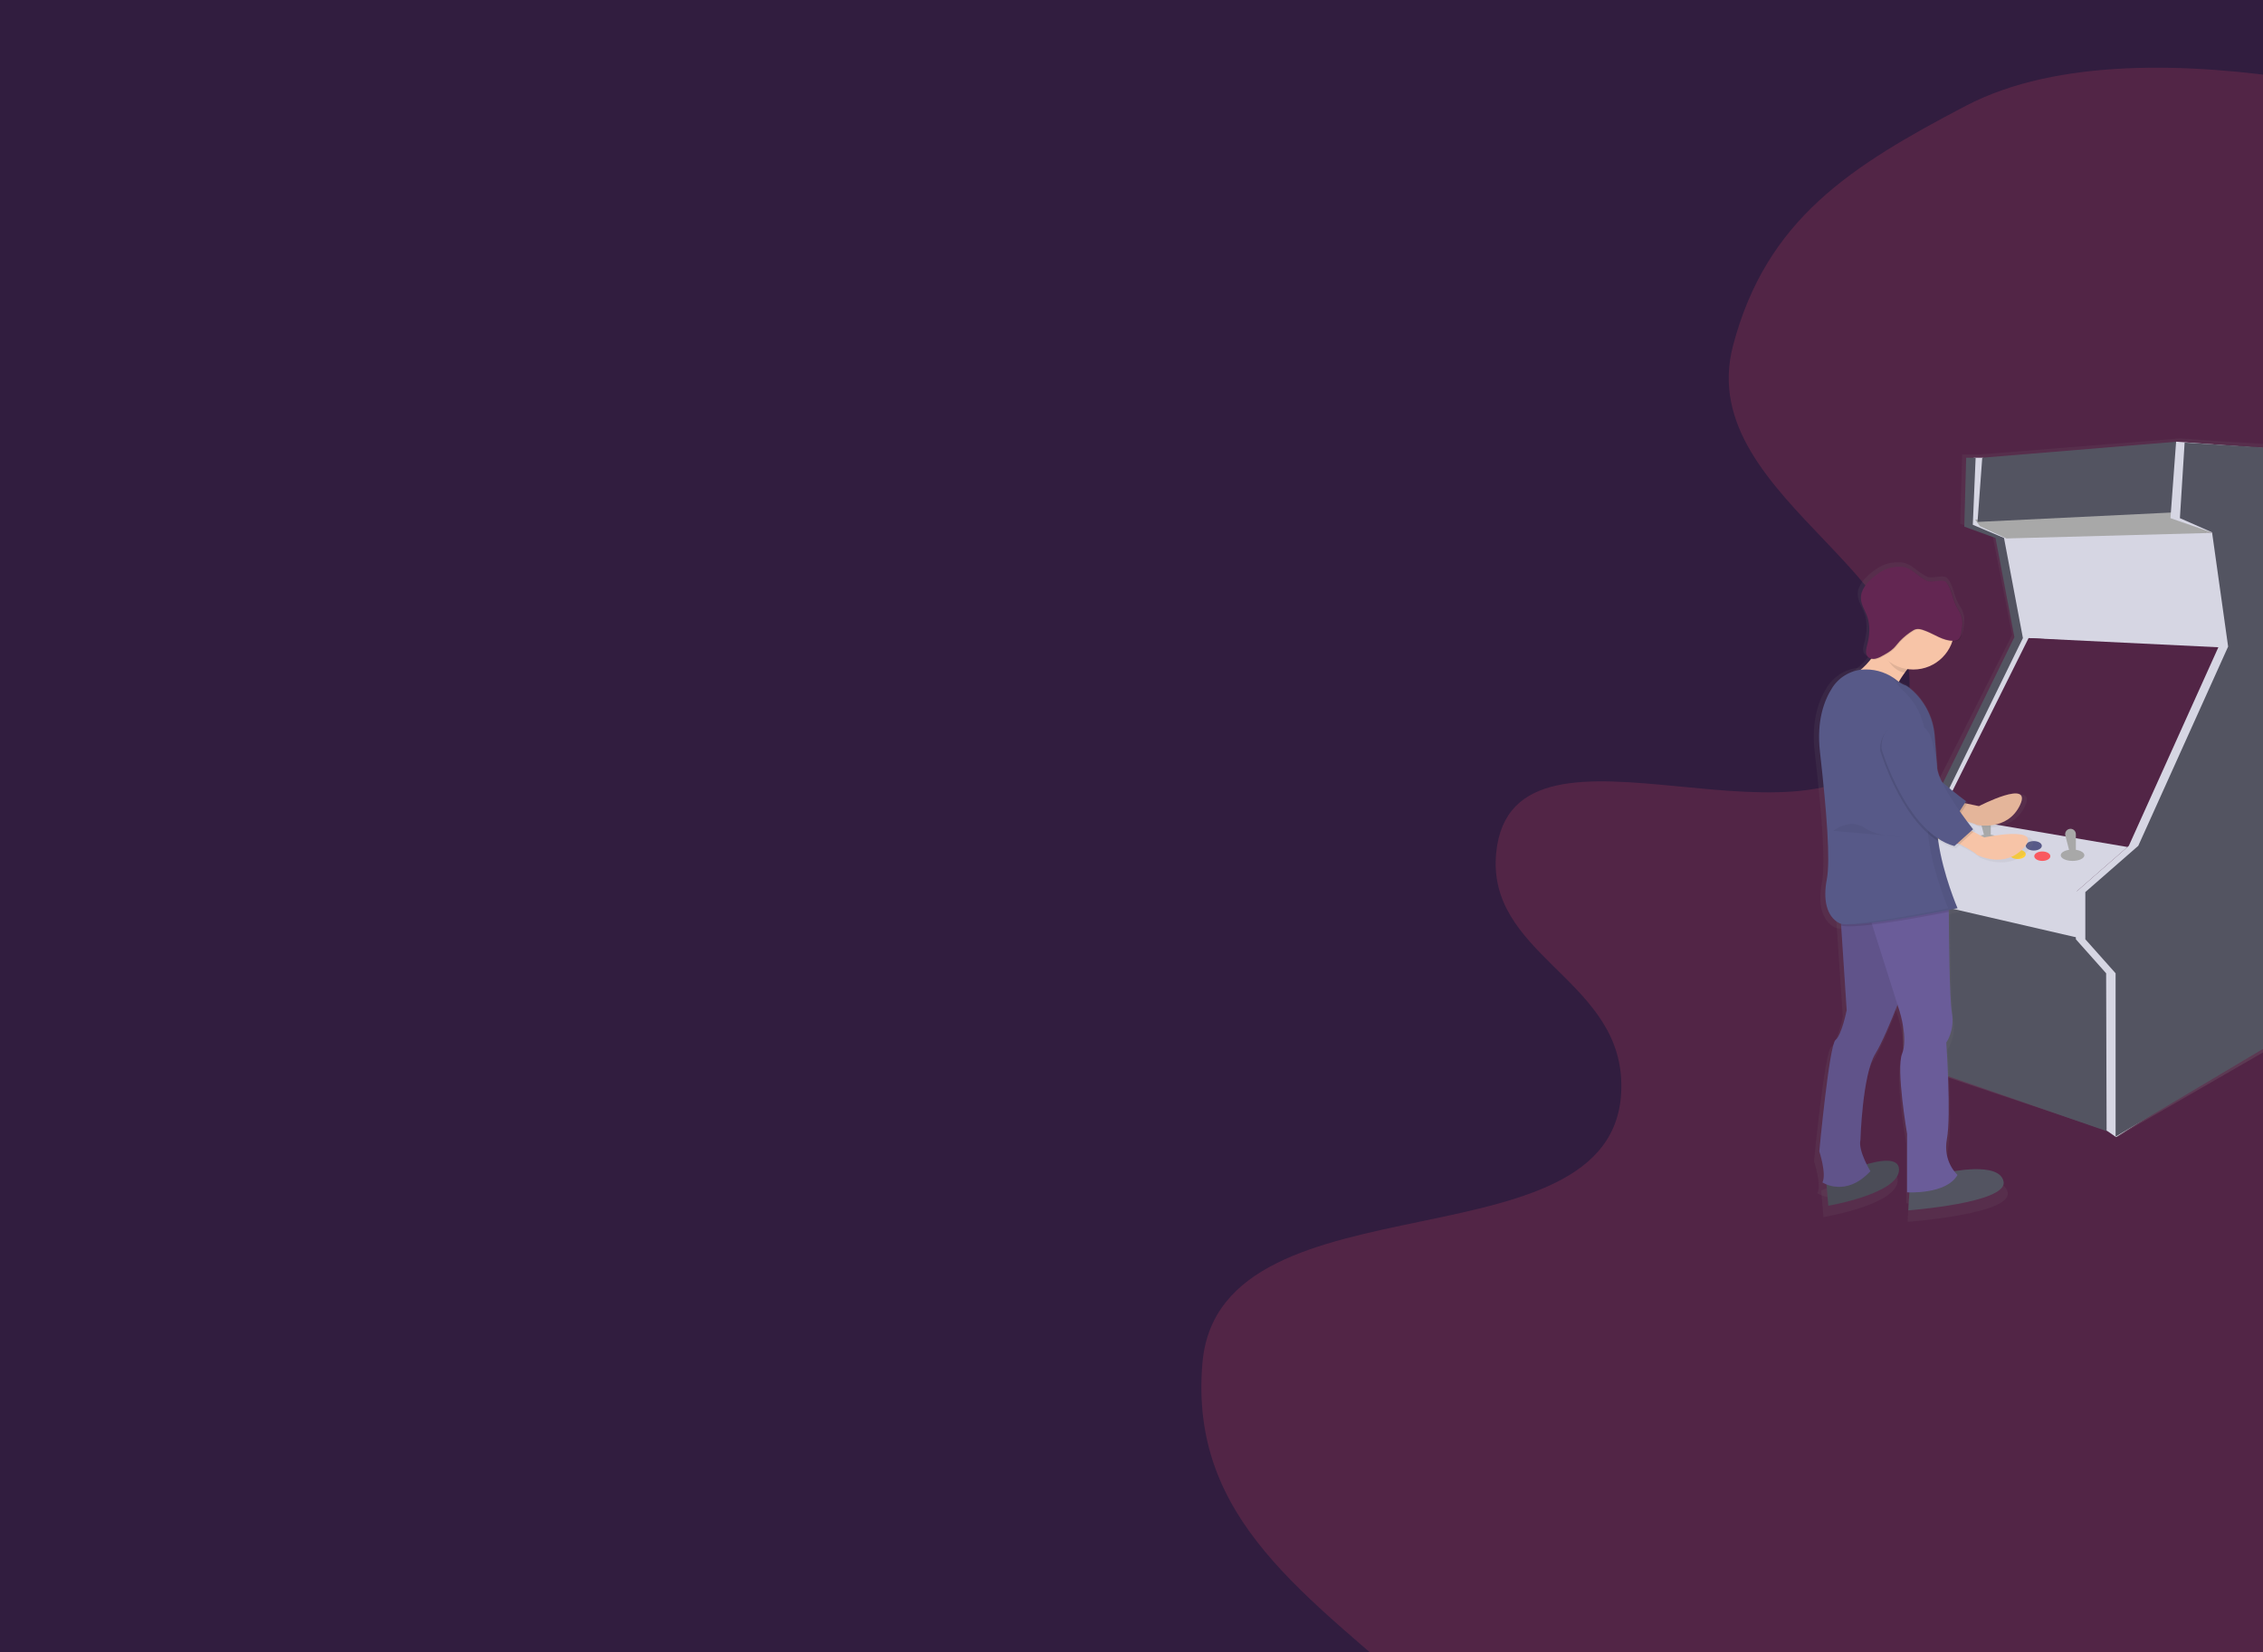 <svg width="1571" height="1147" viewBox="0 0 1571 1147" fill="none" xmlns="http://www.w3.org/2000/svg">
<g clip-path="url(#clip0)">
<rect width="1571" height="1147" fill="#311D3F"/>
<path d="M1203.1 239.907C1226.19 152.297 1284.43 115.505 1364.65 73.486C1492.18 6.681 1733 87.315 1733 87.315V1180.73C1733 1180.73 1205.62 1374.83 989.62 1180.73C907.976 1107.37 825.238 1055.52 834.749 946.123C846.631 809.457 1132.42 886.187 1125.43 749.183C1121.86 679.095 1031.66 661.647 1038.7 591.823C1050.15 478.404 1270 610.827 1317.95 507.42C1365.77 404.279 1174.13 349.851 1203.1 239.907Z" fill="#522546"/>
<g clip-path="url(#clip1)">
<path d="M1584.69 308.928L1539.85 306.214L1513.91 304.366V304.32H1513.59H1513.23V304.372L1373.71 315.516H1362.14L1360.78 363.597L1383.24 371.502L1396.85 440.658L1334.92 563.151L1297.5 591.469V618.469L1319.96 640.206L1321.32 739.659L1328.13 740.97V739.914L1331.55 740.57V740.963L1464.46 785.59L1470.05 789.372L1481.73 782.102L1575.88 727.794L1584.69 308.928ZM1441.8 617.879L1478.21 587.071L1441.8 617.879ZM1315.53 630.662L1325.37 640.212V640.802L1315.53 630.662Z" fill="url(#paint0_linear)"/>
<path d="M1333.43 642.225L1466.04 675.655L1446.35 653.368L1435.19 639.603L1318.98 616.66L1313.73 621.249L1333.43 642.225Z" fill="#535461"/>
<path d="M1313.73 621.249L1444.38 651.402L1445.03 619.938L1407.61 605.517L1332.77 593.062H1311.11L1313.73 621.249Z" fill="#D6D6E3"/>
<path d="M1408.27 442.952L1541.54 451.473V426.564L1532.35 370.847L1527.75 366.914L1394.48 370.847L1408.27 442.952Z" fill="#D6D6E3"/>
<path d="M1376.76 317.751H1370.19L1368.88 365.603L1390.54 373.469L1403.67 442.296L1343.93 564.22L1307.82 592.406V619.282L1329.49 640.914L1330.8 739.895L1337.37 741.206L1336.05 642.88L1314.39 619.938L1313.73 592.406L1348.53 564.875L1409.58 442.952L1396.45 373.469L1374.79 364.292L1376.76 317.751Z" fill="#D6D6E3"/>
<path d="M1371.51 317.751H1364.94L1363.63 365.603L1385.29 373.469L1398.42 442.296L1338.68 564.22L1302.57 592.406V619.282L1324.24 640.914L1325.55 739.895L1332.12 741.206L1330.8 642.88L1309.14 619.938L1308.48 592.406L1344.59 564.875L1404.33 442.952L1391.2 373.469L1369.54 364.292L1371.51 317.751Z" fill="#535461"/>
<path d="M1371.18 360.686L1374.46 365.275L1392.84 373.797L1538.59 369.864L1524.47 365.603L1509.37 359.048L1511.34 353.804L1371.18 360.686Z" fill="#A8A8A8"/>
<path d="M1346.56 566.842L1479.83 588.474L1506.75 531.445L1543.51 449.507L1408.27 442.952L1346.56 566.842Z" fill="#522546"/>
<path d="M1311.11 593.062L1441.09 619.282L1476.9 588.001L1346.89 565.858L1311.11 593.062Z" fill="#D6D6E3"/>
<path d="M1335.4 638.947V741.206L1464.07 785.78L1466.04 679.588L1460.79 669.71L1437.16 663.856L1335.4 638.947Z" fill="#535461"/>
<path d="M1352.14 578.641C1355.22 578.641 1357.72 577.174 1357.72 575.363C1357.72 573.553 1355.22 572.086 1352.14 572.086C1349.06 572.086 1346.56 573.553 1346.56 575.363C1346.56 577.174 1349.06 578.641 1352.14 578.641Z" fill="#575988"/>
<path d="M1356.73 585.851C1359.82 585.851 1362.31 584.384 1362.31 582.574C1362.31 580.764 1359.82 579.296 1356.73 579.296C1353.65 579.296 1351.15 580.764 1351.15 582.574C1351.15 584.384 1353.65 585.851 1356.73 585.851Z" fill="#FA595F"/>
<path d="M1340.98 583.885C1344.06 583.885 1346.56 582.418 1346.56 580.608C1346.56 578.797 1344.06 577.33 1340.98 577.33C1337.9 577.33 1335.4 578.797 1335.4 580.608C1335.4 582.418 1337.9 583.885 1340.98 583.885Z" fill="#FFD037"/>
<path d="M1411.88 590.44C1414.96 590.44 1417.46 588.972 1417.46 587.162C1417.46 585.352 1414.96 583.885 1411.88 583.885C1408.8 583.885 1406.3 585.352 1406.3 587.162C1406.3 588.972 1408.8 590.44 1411.88 590.44Z" fill="#575988"/>
<path d="M1400.72 596.34C1403.8 596.34 1406.3 594.872 1406.3 593.062C1406.3 591.252 1403.8 589.785 1400.72 589.785C1397.64 589.785 1395.14 591.252 1395.14 593.062C1395.14 594.872 1397.64 596.34 1400.72 596.34Z" fill="#FFD037"/>
<path d="M1379.71 587.162C1384.24 587.162 1387.92 585.402 1387.92 583.229C1387.92 581.057 1384.24 579.296 1379.71 579.296C1375.18 579.296 1371.5 581.057 1371.5 583.229C1371.5 585.402 1375.18 587.162 1379.71 587.162Z" fill="#A8A8A8"/>
<path d="M1417.79 597.651C1420.87 597.651 1423.37 596.183 1423.37 594.373C1423.37 592.563 1420.87 591.096 1417.79 591.096C1414.71 591.096 1412.21 592.563 1412.21 594.373C1412.21 596.183 1414.71 597.651 1417.79 597.651Z" fill="#FA595F"/>
<path d="M1382.01 582.581H1378.07L1374.68 569.523C1374.54 568.974 1374.53 568.399 1374.64 567.843C1374.76 567.288 1375 566.765 1375.34 566.317C1375.69 565.868 1376.14 565.505 1376.65 565.255C1377.16 565.005 1377.72 564.875 1378.29 564.875C1379.27 564.875 1380.22 565.267 1380.92 565.964C1381.62 566.661 1382.01 567.606 1382.01 568.592V582.581Z" fill="#A8A8A8"/>
<path d="M1438.8 597.651C1443.33 597.651 1447 595.89 1447 593.718C1447 591.546 1443.33 589.785 1438.8 589.785C1434.26 589.785 1430.59 591.546 1430.59 593.718C1430.59 595.89 1434.26 597.651 1438.8 597.651Z" fill="#A8A8A8"/>
<path d="M1441.09 593.068H1437.16L1433.77 580.011C1433.63 579.461 1433.61 578.887 1433.73 578.331C1433.84 577.775 1434.08 577.253 1434.43 576.804C1434.78 576.356 1435.22 575.993 1435.73 575.743C1436.24 575.493 1436.8 575.363 1437.37 575.363C1438.36 575.363 1439.31 575.755 1440 576.452C1440.7 577.149 1441.09 578.094 1441.09 579.08V593.068Z" fill="#A8A8A8"/>
<path d="M1376.1 317.751L1511.34 306.607L1508.06 355.77L1372.82 362.325L1376.1 317.751Z" fill="#535461"/>
<path d="M1510.68 306.607L1573.05 311.196L1564.52 728.095L1469 789.385L1462.43 784.796L1462.1 675.655L1441.09 652.057V619.282L1477.86 587.162L1540.23 448.851L1531.36 369.863H1535.96L1506.75 359.703L1510.68 306.607Z" fill="#D6D6E3"/>
<path d="M1516.59 307.263L1579.62 311.196L1571.08 728.096L1468.67 789.057V675.655L1447.66 652.057V619.282L1484.42 587.163L1546.79 448.852L1535.63 369.536L1513.31 359.703L1516.59 307.263Z" fill="#535461"/>
<path d="M1405.72 559.828C1396.52 578.837 1373.9 573.908 1373.9 573.908C1372.73 572.827 1365.42 571.017 1359.87 569.765C1356.31 568.959 1353.48 568.395 1353.48 568.395L1361.25 557.586L1367.07 558.779L1375.76 560.562C1375.76 560.562 1414.94 540.825 1405.72 559.828Z" fill="url(#paint1_linear)"/>
<g opacity="0.08">
<path opacity="0.08" d="M1405.72 559.828C1396.52 578.837 1373.9 573.908 1373.9 573.908C1372.73 572.827 1365.42 571.017 1359.87 569.765C1356.31 568.959 1353.48 568.395 1353.48 568.395L1361.25 557.586L1367.07 558.779L1375.76 560.562C1375.76 560.562 1414.94 540.825 1405.72 559.828Z" fill="url(#paint2_linear)"/>
</g>
<g opacity="0.1">
<path opacity="0.1" d="M1367.08 558.779L1359.86 569.772C1356.3 568.966 1353.47 568.402 1353.47 568.402L1361.24 557.593L1367.08 558.779Z" fill="url(#paint3_linear)"/>
</g>
<path d="M1286.34 519.489C1286.34 519.489 1320.2 572.316 1356.45 572.191L1366.3 557.114C1366.3 557.114 1333.12 533.451 1328.71 521.114C1327.08 516.526 1323.72 510.239 1320.13 504.071C1309.12 485.173 1279.43 497.516 1285.96 518.282C1286.08 518.693 1286.21 519.095 1286.34 519.489Z" fill="url(#paint4_linear)"/>
<g opacity="0.05">
<path opacity="0.05" d="M1286.34 519.489C1286.34 519.489 1320.2 572.316 1356.45 572.191L1366.3 557.114C1366.3 557.114 1333.12 533.451 1328.71 521.114C1327.08 516.526 1323.72 510.239 1320.13 504.071C1309.12 485.173 1279.43 497.516 1285.96 518.282C1286.08 518.693 1286.21 519.095 1286.34 519.489Z" fill="url(#paint5_linear)"/>
</g>
<path d="M1264.3 826.546L1265.89 844.9C1265.89 844.9 1317.9 836.273 1317.44 819.027C1316.99 801.781 1264.3 826.546 1264.3 826.546Z" fill="url(#paint6_linear)"/>
<g opacity="0.1">
<path opacity="0.1" d="M1264.3 826.546L1265.89 844.9C1265.89 844.9 1317.9 836.273 1317.44 819.027C1316.99 801.781 1264.3 826.546 1264.3 826.546Z" fill="url(#paint7_linear)"/>
</g>
<path d="M1325.16 832.294L1324.26 848.216C1324.26 848.216 1396.47 842.907 1393.74 827.896C1391.01 812.885 1352.87 821.236 1352.87 821.236L1325.16 832.294Z" fill="url(#paint8_linear)"/>
<path d="M1326.07 676.612C1326.07 676.612 1321.8 688.411 1316.35 701.928C1311.14 714.868 1304.85 729.413 1300.18 736.761C1290.64 751.799 1289.28 798.241 1289.28 798.241C1287.47 805.76 1296.55 820.358 1296.55 820.358C1278.39 839.367 1261.58 828.322 1261.58 828.322C1264.76 822.573 1259.31 806.205 1259.31 806.205C1259.31 806.205 1266.58 730.573 1271.13 727.034C1275.68 723.494 1279.3 705.802 1279.3 705.802L1275.24 645.679L1274.3 631.914L1313.36 614.667L1316.18 628.381L1318.97 641.956L1326.07 676.612Z" fill="url(#paint9_linear)"/>
<g opacity="0.1">
<path opacity="0.1" d="M1326.07 676.612C1326.07 676.612 1321.8 688.411 1316.35 701.928C1311.14 714.868 1304.85 729.413 1300.18 736.761C1290.64 751.799 1289.28 798.241 1289.28 798.241C1287.47 805.76 1296.55 820.358 1296.55 820.358C1278.39 839.367 1261.58 828.322 1261.58 828.322C1264.76 822.573 1259.31 806.205 1259.31 806.205C1259.31 806.205 1266.58 730.573 1271.13 727.034C1275.68 723.494 1279.3 705.802 1279.3 705.802L1275.24 645.679L1274.3 631.914L1313.36 614.667L1316.18 628.381L1318.97 641.956L1326.07 676.612Z" fill="url(#paint10_linear)"/>
</g>
<path d="M1360.13 823.012C1351.95 837.165 1323.36 835.395 1323.36 835.395V793.816C1323.36 793.816 1315.19 747.374 1319.73 736.788C1324.28 726.201 1317.91 706.713 1317.91 706.713L1316.35 701.934L1297.83 644.906L1292.46 628.374H1353.77C1353.77 628.374 1353.77 631.206 1353.77 635.807C1353.85 653.506 1354.22 697.366 1356.02 707.546C1358.3 720.374 1351.93 728.777 1351.93 728.777C1351.93 728.777 1355.57 780.968 1352.39 797.33C1349.21 813.691 1360.13 823.012 1360.13 823.012Z" fill="url(#paint11_linear)"/>
<path d="M1309.72 434.234C1309.72 434.234 1300.18 459.884 1281.11 469.172C1262.04 478.461 1312.45 481.115 1312.45 481.115C1312.45 481.115 1320.62 461.654 1339.24 447.94L1309.72 434.234Z" fill="url(#paint12_linear)"/>
<g opacity="0.1">
<path opacity="0.1" d="M1353.79 635.833C1346.19 637.295 1332.74 639.799 1318.96 641.975C1311.74 643.116 1304.44 644.165 1297.83 644.925C1287.67 646.099 1279.17 646.59 1275.23 645.672L1274.3 631.907L1313.35 614.661L1316.17 628.374H1353.77C1353.77 628.374 1353.77 631.232 1353.79 635.833Z" fill="url(#paint13_linear)"/>
</g>
<path d="M1360.13 633.264C1360.13 633.264 1283.38 648.747 1273.84 643.883C1264.31 639.019 1262.03 626.637 1264.76 612.924C1267.49 599.211 1264.76 565.157 1259.76 521.809C1257.25 499.981 1262.79 485.33 1268.92 476.166C1271.61 472.216 1275.23 468.988 1279.47 466.767C1283.71 464.546 1288.43 463.4 1293.21 463.43C1301.51 463.396 1309.58 466.168 1316.1 471.296C1318.02 472.823 1319.96 474.075 1321.54 474.501C1322.79 474.836 1324.66 476.16 1326.79 477.962C1336.26 486.107 1342.21 497.597 1343.38 510.023C1344.17 518.263 1345 528.639 1345.41 539.127C1345.83 548.084 1345.74 557.057 1345.13 566.003C1344.71 572.552 1345.02 579.129 1346.07 585.609C1349.6 609.509 1360.13 633.264 1360.13 633.264Z" fill="url(#paint14_linear)"/>
<g opacity="0.1">
<path opacity="0.1" d="M1346.07 585.642C1318.22 568.717 1303.81 521.363 1303.81 521.363C1303.81 520.95 1303.81 520.544 1303.77 520.144C1303.14 498.427 1335.17 494.245 1340.6 515.319C1342.37 522.182 1343.89 529.144 1344.2 533.955C1344.37 535.726 1344.78 537.465 1345.42 539.127C1345.83 548.084 1345.74 557.057 1345.14 566.003C1344.72 572.563 1345.03 579.151 1346.07 585.642Z" fill="url(#paint15_linear)"/>
</g>
<g opacity="0.1">
<path opacity="0.1" d="M1304.95 449.494C1309.48 456.973 1313.06 464.505 1322.26 465.783C1326.78 460.062 1332.02 454.958 1337.87 450.602L1308.33 436.889C1308.33 436.889 1310.06 441.569 1304.95 449.494Z" fill="url(#paint16_linear)"/>
</g>
<path d="M1327.89 463.417C1344.44 463.417 1357.86 450.348 1357.86 434.227C1357.86 418.106 1344.44 405.038 1327.89 405.038C1311.33 405.038 1297.91 418.106 1297.91 434.227C1297.91 450.348 1311.33 463.417 1327.89 463.417Z" fill="url(#paint17_linear)"/>
<g opacity="0.1">
<path opacity="0.1" d="M1357.51 443.384C1358.75 443.437 1359.98 443.113 1361.03 442.454C1362.47 441.411 1362.93 439.543 1363.26 437.826C1364.04 433.768 1364.65 429.494 1363.26 425.588C1362.36 423.005 1360.63 420.77 1359.43 418.318C1356.73 412.963 1356.25 406.519 1352.41 401.871C1350.02 398.961 1341.59 401.871 1338.08 400.403C1330.51 397.231 1327.23 390.793 1318.99 390.8C1315.97 390.727 1312.96 391.102 1310.05 391.914C1306.37 393.048 1303.11 395.192 1300.08 397.545C1294.83 401.622 1289.68 407.22 1290.15 413.762C1290.45 417.938 1293.01 421.628 1294.51 425.522C1297.03 432.077 1296.57 439.445 1294.75 446.236C1293.98 449.127 1293.09 452.581 1295.15 454.79C1296.46 456.173 1298.54 456.567 1300.4 456.265C1302.25 455.855 1304.03 455.147 1305.65 454.167C1308.6 452.601 1311.6 451.008 1313.99 448.707C1315.57 447.186 1316.84 445.39 1318.35 443.797C1321.29 440.751 1324.62 438.107 1328.26 435.931C1331.17 434.188 1334.17 435.276 1337.22 436.41C1343.93 438.868 1350.14 443.516 1357.51 443.384Z" fill="url(#paint18_linear)"/>
</g>
<path d="M1357.06 442.939C1358.3 442.992 1359.53 442.667 1360.58 442.008C1362.02 440.966 1362.48 439.097 1362.81 437.38C1363.59 433.322 1364.2 429.049 1362.81 425.142C1361.91 422.559 1360.18 420.324 1358.97 417.872C1356.28 412.517 1355.8 406.073 1351.96 401.426C1349.57 398.515 1341.6 401.871 1338.08 400.397C1330.51 397.224 1326.78 390.348 1318.54 390.354C1315.52 390.281 1312.51 390.656 1309.6 391.469C1305.91 392.603 1302.66 394.746 1299.63 397.099C1294.38 401.177 1289.23 406.775 1289.7 413.316C1290 417.492 1292.55 421.183 1294.06 425.076C1296.58 431.631 1296.12 438.999 1294.3 445.79C1293.53 448.681 1292.64 452.135 1294.69 454.344C1296.01 455.728 1298.09 456.121 1299.95 455.819C1301.8 455.409 1303.57 454.701 1305.2 453.722C1308.15 452.155 1311.15 450.562 1313.54 448.261C1315.12 446.741 1316.39 444.944 1317.9 443.352C1320.84 440.306 1324.17 437.661 1327.81 435.486C1330.72 433.742 1333.72 434.83 1336.77 435.964C1343.48 438.422 1349.68 443.07 1357.06 442.939Z" fill="url(#paint19_linear)"/>
<g opacity="0.05">
<path opacity="0.05" d="M1346.07 585.642C1345.03 579.162 1344.72 572.585 1345.14 566.036C1345.74 557.09 1345.83 548.117 1345.42 539.16C1345.01 528.672 1344.18 518.295 1343.39 510.056C1342.21 497.617 1336.25 486.118 1326.76 477.976C1324.65 476.173 1322.77 474.842 1321.51 474.514C1319.92 474.095 1317.99 472.836 1316.07 471.309C1309.62 466.176 1317.82 476.173 1319.92 477.976C1329.41 486.118 1335.38 497.617 1336.55 510.056C1337.34 518.295 1338.17 528.672 1338.58 539.16C1339 548.117 1338.91 557.09 1338.31 566.036C1337.88 572.585 1338.2 579.162 1339.24 585.642C1342.77 609.522 1353.29 633.264 1353.29 633.264C1353.29 633.264 1301.92 643.628 1278.01 644.729C1296.74 646.04 1360.1 633.264 1360.1 633.264C1360.1 633.264 1349.6 609.509 1346.07 585.642Z" fill="url(#paint20_linear)"/>
</g>
<path d="M1408.72 589.922C1394.64 605.844 1374.21 595.232 1374.21 595.232C1373.38 593.881 1366.82 590.243 1361.83 587.595C1358.62 585.897 1356.04 584.613 1356.04 584.613L1366.49 576.209L1371.77 578.87L1379.65 582.843C1379.65 582.843 1422.82 574 1408.72 589.922Z" fill="url(#paint21_linear)"/>
<g opacity="0.1">
<path opacity="0.1" d="M1371.77 578.87L1361.83 587.595C1358.62 585.897 1356.04 584.613 1356.04 584.613L1366.49 576.209L1371.77 578.87Z" fill="url(#paint22_linear)"/>
</g>
<path d="M1304.73 520.039C1304.73 520.039 1322.89 579.749 1357.86 589.037L1371.49 577.094C1371.49 577.094 1346.01 545.669 1345.11 532.631C1344.79 527.813 1343.28 520.832 1341.52 513.995C1336.08 492.928 1304.06 497.103 1304.68 518.82C1304.69 519.222 1304.71 519.628 1304.73 520.039Z" fill="url(#paint23_linear)"/>
<path opacity="0.05" d="M1269.53 578.202C1269.53 578.202 1281.35 568.913 1292.24 575.993C1303.13 583.072 1319.03 582.187 1321.3 582.626" fill="url(#paint24_linear)"/>
<path d="M1402.32 558.858C1393.55 577.396 1372.04 572.624 1372.04 572.624C1370.92 571.568 1363.96 569.805 1358.69 568.586C1355.3 567.799 1352.61 567.275 1352.61 567.275L1360 556.728L1365.54 557.894L1373.81 559.631C1373.81 559.631 1411.08 540.314 1402.32 558.858Z" fill="#F7C4A7"/>
<path opacity="0.08" d="M1402.32 558.858C1393.55 577.396 1372.04 572.624 1372.04 572.624C1370.92 571.568 1363.96 569.805 1358.69 568.586C1355.3 567.799 1352.61 567.275 1352.61 567.275L1360 556.728L1365.54 557.894L1373.81 559.631C1373.81 559.631 1411.08 540.314 1402.32 558.858Z" fill="black"/>
<path opacity="0.1" d="M1365.54 557.829L1358.69 568.553C1355.3 567.766 1352.61 567.242 1352.61 567.242L1360 556.695L1365.54 557.829Z" fill="black"/>
<path d="M1288.71 519.495C1288.71 519.495 1320.93 571.044 1355.43 570.913L1364.81 556.229C1364.81 556.229 1333.24 533.143 1329.04 521.101C1327.49 516.657 1324.29 510.495 1320.88 504.491C1310.38 486.058 1282.15 498.099 1288.35 518.361C1288.47 518.732 1288.59 519.11 1288.71 519.495Z" fill="#575988"/>
<path opacity="0.05" d="M1288.71 519.495C1288.71 519.495 1320.93 571.044 1355.43 570.913L1364.81 556.229C1364.81 556.229 1333.24 533.143 1329.04 521.101C1327.49 516.657 1324.29 510.495 1320.88 504.491C1310.38 486.058 1282.15 498.099 1288.35 518.361C1288.47 518.732 1288.59 519.11 1288.71 519.495Z" fill="black"/>
<path d="M1267.74 819.093L1269.25 837.001C1269.25 837.001 1318.74 828.584 1318.3 811.757C1317.87 794.931 1267.74 819.093 1267.74 819.093Z" fill="#535461"/>
<path opacity="0.1" d="M1267.74 819.093L1269.25 837.001C1269.25 837.001 1318.74 828.584 1318.3 811.757C1317.87 794.931 1267.74 819.093 1267.74 819.093Z" fill="black"/>
<path d="M1325.65 824.703L1324.79 840.245C1324.79 840.245 1393.51 835.067 1390.92 820.397C1388.32 805.727 1352.02 813.92 1352.02 813.92L1325.65 824.703Z" fill="#535461"/>
<path d="M1326.51 672.798C1326.51 672.798 1322.45 684.295 1317.26 697.497C1312.3 710.122 1306.31 724.314 1301.88 731.485C1292.83 746.161 1291.52 791.47 1291.52 791.47C1289.79 798.805 1298.43 813.049 1298.43 813.049C1281.14 831.606 1265.15 820.817 1265.15 820.817C1268.18 815.205 1262.99 799.237 1262.99 799.237C1262.99 799.237 1269.9 725.441 1274.23 721.993C1278.56 718.545 1282 701.279 1282 701.279L1278.14 642.618L1277.25 629.213L1314.42 612.38L1317.12 625.759L1319.75 639.006L1326.51 672.798Z" fill="#6A5C99"/>
<path opacity="0.1" d="M1326.51 672.798C1326.51 672.798 1322.45 684.295 1317.26 697.497C1312.3 710.122 1306.31 724.314 1301.88 731.485C1292.83 746.161 1291.52 791.47 1291.52 791.47C1289.79 798.805 1298.43 813.049 1298.43 813.049C1281.14 831.606 1265.15 820.817 1265.15 820.817C1268.18 815.205 1262.99 799.237 1262.99 799.237C1262.99 799.237 1269.9 725.441 1274.23 721.993C1278.56 718.545 1282 701.279 1282 701.279L1278.14 642.618L1277.25 629.213L1314.42 612.38L1317.12 625.759L1319.75 639.006L1326.51 672.798Z" fill="black"/>
<path d="M1358.93 815.638C1351.15 829.449 1323.92 827.719 1323.92 827.719V787.15C1323.92 787.15 1316.14 741.835 1320.46 731.478C1324.78 721.121 1318.74 702.131 1318.74 702.131L1317.27 697.49L1299.64 641.877L1294.53 625.752H1352.88C1352.88 625.752 1352.88 628.512 1352.88 633.008C1352.95 650.268 1353.31 693.072 1355.03 703.003C1357.19 715.516 1351.13 723.717 1351.13 723.717C1351.13 723.717 1354.59 774.636 1351.57 790.578C1348.54 806.52 1358.93 815.638 1358.93 815.638Z" fill="#6A5C99"/>
<path d="M1310.96 436.312C1310.96 436.312 1301.88 461.339 1283.72 470.398C1265.57 479.457 1313.55 482.052 1313.55 482.052C1313.55 482.052 1321.33 463.043 1339.05 449.684L1310.96 436.312Z" fill="#F7C4A7"/>
<path opacity="0.1" d="M1352.9 633.015C1345.66 634.418 1332.88 636.882 1319.75 639.006C1312.88 640.12 1305.93 641.143 1299.64 641.884C1289.97 643.024 1281.87 643.509 1278.12 642.611L1277.24 629.206L1314.41 612.373L1317.12 625.758H1352.91C1352.91 625.758 1352.88 628.518 1352.9 633.015Z" fill="black"/>
<path d="M1358.93 630.485C1358.93 630.485 1285.89 645.561 1276.82 640.841C1267.74 636.122 1265.58 624.008 1268.17 610.636C1270.76 597.264 1268.17 564.03 1263.42 521.737C1261.02 500.439 1266.3 486.149 1272.13 477.202C1274.64 473.371 1278.07 470.226 1282.1 468.051C1286.14 465.877 1290.65 464.741 1295.24 464.747C1303.17 464.719 1310.86 467.426 1317.02 472.41C1318.85 473.898 1320.69 475.124 1322.19 475.537C1323.38 475.858 1325.17 477.156 1327.17 478.913C1336.25 486.95 1341.91 498.146 1343 510.213C1343.75 518.249 1344.54 528.377 1344.93 538.616C1345.33 547.354 1345.24 556.107 1344.67 564.836C1344.27 571.225 1344.57 577.639 1345.56 583.964C1348.91 607.339 1358.93 630.485 1358.93 630.485Z" fill="#575988"/>
<path opacity="0.1" d="M1345.55 584.043C1319.04 567.53 1305.34 521.324 1305.34 521.324C1305.34 520.924 1305.34 520.524 1305.29 520.138C1304.7 498.952 1335.17 494.868 1340.35 515.431C1342.03 522.13 1343.47 528.915 1343.77 533.615C1343.93 535.34 1344.32 537.037 1344.92 538.662C1345.32 547.4 1345.24 556.154 1344.67 564.882C1344.26 571.282 1344.56 577.707 1345.55 584.043Z" fill="black"/>
<path opacity="0.1" d="M1306.42 451.198C1310.73 458.494 1314.14 465.849 1322.9 467.088C1327.18 461.521 1332.17 456.54 1337.75 452.273L1309.66 438.895C1309.66 438.895 1311.28 443.47 1306.42 451.198Z" fill="black"/>
<path d="M1328.25 464.793C1344 464.793 1356.77 452.042 1356.77 436.312C1356.77 420.582 1344 407.83 1328.25 407.83C1312.49 407.83 1299.72 420.582 1299.72 436.312C1299.72 452.042 1312.49 464.793 1328.25 464.793Z" fill="#F7C4A7"/>
<path opacity="0.1" d="M1356.44 445.24C1357.63 445.287 1358.8 444.967 1359.79 444.322C1361.16 443.306 1361.6 441.477 1361.91 439.806C1362.65 435.873 1363.22 431.677 1361.91 427.862C1361.05 425.339 1359.43 423.162 1358.26 420.77C1355.69 415.526 1355.24 409.259 1351.59 404.723C1349.3 401.885 1341.29 404.723 1337.94 403.288C1330.72 400.194 1327.62 393.914 1319.78 393.92C1316.9 393.847 1314.02 394.214 1311.24 395.009C1307.74 396.11 1304.64 398.22 1301.76 400.502C1296.75 404.481 1291.86 409.941 1292.31 416.325C1292.6 420.403 1295.03 423.969 1296.46 427.797C1298.86 434.208 1298.43 441.385 1296.69 448.006C1295.95 450.825 1295.11 454.194 1297.06 456.357C1298.28 457.701 1300.29 458.094 1302.09 457.793C1303.86 457.394 1305.56 456.703 1307.11 455.747C1309.92 454.22 1312.77 452.667 1315.04 450.425C1316.54 448.937 1317.76 447.187 1319.19 445.633C1321.98 442.669 1325.15 440.088 1328.62 437.957C1331.39 436.259 1334.24 437.302 1337.16 438.422C1343.52 440.835 1349.42 445.371 1356.44 445.24Z" fill="black"/>
<path d="M1356.01 444.807C1357.2 444.859 1358.36 444.543 1359.36 443.903C1360.73 442.887 1361.17 441.058 1361.47 439.386C1362.22 435.453 1362.79 431.258 1361.47 427.443C1360.62 424.919 1359 422.743 1357.82 420.35C1355.26 415.106 1354.8 408.84 1351.15 404.304C1348.87 401.465 1341.31 404.743 1337.94 403.301C1330.72 400.207 1327.18 393.468 1319.35 393.468C1316.46 393.394 1313.58 393.761 1310.81 394.556C1307.31 395.658 1304.21 397.768 1301.33 400.05C1296.32 404.028 1291.43 409.489 1291.88 415.873C1292.17 419.951 1294.6 423.516 1296.03 427.345C1298.43 433.755 1298 440.933 1296.26 447.554C1295.52 450.372 1294.67 453.742 1296.63 455.905C1297.85 457.249 1299.86 457.642 1301.65 457.34C1303.43 456.941 1305.13 456.25 1306.68 455.295C1309.49 453.768 1312.33 452.214 1314.61 449.973C1316.11 448.485 1317.32 446.734 1318.76 445.181C1321.58 442.22 1324.78 439.647 1328.28 437.531C1331.05 435.833 1333.89 436.876 1336.82 437.997C1343.09 440.389 1348.99 444.938 1356.01 444.807Z" fill="#632652"/>
<path opacity="0.05" d="M1345.55 584.042C1344.57 577.723 1344.28 571.316 1344.69 564.935C1345.26 556.206 1345.35 547.453 1344.95 538.714C1344.56 528.476 1343.77 518.355 1343.02 510.312C1341.93 498.245 1336.27 487.048 1327.19 479.011C1325.19 477.248 1323.4 475.957 1322.21 475.635C1320.71 475.223 1318.87 473.997 1317.04 472.509C1310.9 467.501 1318.7 477.255 1320.71 479.011C1329.79 487.048 1335.45 498.245 1336.54 510.312C1337.29 518.348 1338.08 528.476 1338.47 538.714C1338.87 547.453 1338.78 556.206 1338.21 564.935C1337.81 571.324 1338.11 577.737 1339.1 584.062C1342.46 607.359 1352.48 630.524 1352.48 630.524C1352.48 630.524 1303.58 640.632 1280.83 641.714C1298.67 643.025 1358.96 630.524 1358.96 630.524C1358.96 630.524 1348.91 607.339 1345.55 584.042Z" fill="black"/>
<path d="M1405.18 588.218C1391.78 603.753 1372.35 593.396 1372.35 593.396C1371.56 592.085 1365.33 588.526 1360.53 585.95C1357.48 584.291 1355.03 583.039 1355.03 583.039L1364.97 574.839L1370 577.461L1377.52 581.322C1377.52 581.322 1418.58 572.682 1405.18 588.218Z" fill="#F7C4A7"/>
<path opacity="0.1" d="M1370.02 577.435L1360.55 585.956C1357.5 584.298 1355.05 583.046 1355.05 583.046L1364.99 574.846L1370.02 577.435Z" fill="black"/>
<path d="M1306.2 520.033C1306.2 520.033 1323.49 578.294 1356.75 587.353L1369.72 575.698C1369.72 575.698 1345.43 545.04 1344.62 532.317C1344.31 527.617 1342.88 520.826 1341.19 514.133C1336.02 493.576 1305.55 497.654 1306.14 518.839C1306.17 519.233 1306.19 519.63 1306.2 520.033Z" fill="#575988"/>
<path opacity="0.05" d="M1272.71 576.779C1272.71 576.779 1283.95 567.714 1294.32 574.623C1304.69 581.532 1319.82 580.667 1321.98 581.099" fill="black"/>
</g>
</g>
<defs>
<linearGradient id="paint0_linear" x1="1441.09" y1="789.392" x2="1441.09" y2="304.32" gradientUnits="userSpaceOnUse">
<stop stop-color="#808080" stop-opacity="0.25"/>
<stop offset="0.54" stop-color="#808080" stop-opacity="0.12"/>
<stop offset="1" stop-color="#808080" stop-opacity="0.1"/>
</linearGradient>
<linearGradient id="paint1_linear" x1="29418.8" y1="10876.2" x2="29418.8" y2="10075.1" gradientUnits="userSpaceOnUse">
<stop stop-color="#808080" stop-opacity="0.25"/>
<stop offset="0.54" stop-color="#808080" stop-opacity="0.12"/>
<stop offset="1" stop-color="#808080" stop-opacity="0.1"/>
</linearGradient>
<linearGradient id="paint2_linear" x1="29418.8" y1="10876.2" x2="29418.8" y2="10075.1" gradientUnits="userSpaceOnUse">
<stop stop-color="#808080" stop-opacity="0.25"/>
<stop offset="0.54" stop-color="#808080" stop-opacity="0.12"/>
<stop offset="1" stop-color="#808080" stop-opacity="0.1"/>
</linearGradient>
<linearGradient id="paint3_linear" x1="8059.49" y1="5957.51" x2="8059.49" y2="5731.22" gradientUnits="userSpaceOnUse">
<stop stop-color="#808080" stop-opacity="0.25"/>
<stop offset="0.54" stop-color="#808080" stop-opacity="0.12"/>
<stop offset="1" stop-color="#808080" stop-opacity="0.1"/>
</linearGradient>
<linearGradient id="paint4_linear" x1="37046.3" y1="35124.5" x2="37046.3" y2="25976.4" gradientUnits="userSpaceOnUse">
<stop stop-color="#808080" stop-opacity="0.25"/>
<stop offset="0.54" stop-color="#808080" stop-opacity="0.12"/>
<stop offset="1" stop-color="#808080" stop-opacity="0.1"/>
</linearGradient>
<linearGradient id="paint5_linear" x1="37046.3" y1="35124.5" x2="37046.3" y2="25976.4" gradientUnits="userSpaceOnUse">
<stop stop-color="#808080" stop-opacity="0.25"/>
<stop offset="0.54" stop-color="#808080" stop-opacity="0.12"/>
<stop offset="1" stop-color="#808080" stop-opacity="0.1"/>
</linearGradient>
<linearGradient id="paint6_linear" x1="21830.8" y1="28414.1" x2="21830.8" y2="26853.9" gradientUnits="userSpaceOnUse">
<stop stop-color="#808080" stop-opacity="0.25"/>
<stop offset="0.54" stop-color="#808080" stop-opacity="0.12"/>
<stop offset="1" stop-color="#808080" stop-opacity="0.1"/>
</linearGradient>
<linearGradient id="paint7_linear" x1="21830.8" y1="28414.1" x2="21830.8" y2="26853.9" gradientUnits="userSpaceOnUse">
<stop stop-color="#808080" stop-opacity="0.25"/>
<stop offset="0.54" stop-color="#808080" stop-opacity="0.12"/>
<stop offset="1" stop-color="#808080" stop-opacity="0.1"/>
</linearGradient>
<linearGradient id="paint8_linear" x1="35467.2" y1="26253.6" x2="35467.2" y2="24943.1" gradientUnits="userSpaceOnUse">
<stop stop-color="#808080" stop-opacity="0.25"/>
<stop offset="0.54" stop-color="#808080" stop-opacity="0.12"/>
<stop offset="1" stop-color="#808080" stop-opacity="0.1"/>
</linearGradient>
<linearGradient id="paint9_linear" x1="27281.7" y1="183346" x2="27281.7" y2="111618" gradientUnits="userSpaceOnUse">
<stop stop-color="#808080" stop-opacity="0.25"/>
<stop offset="0.54" stop-color="#808080" stop-opacity="0.12"/>
<stop offset="1" stop-color="#808080" stop-opacity="0.1"/>
</linearGradient>
<linearGradient id="paint10_linear" x1="27281.7" y1="183346" x2="27281.7" y2="111618" gradientUnits="userSpaceOnUse">
<stop stop-color="#808080" stop-opacity="0.25"/>
<stop offset="0.54" stop-color="#808080" stop-opacity="0.12"/>
<stop offset="1" stop-color="#808080" stop-opacity="0.1"/>
</linearGradient>
<linearGradient id="paint11_linear" x1="31131.9" y1="176389" x2="31131.9" y2="110971" gradientUnits="userSpaceOnUse">
<stop stop-color="#808080" stop-opacity="0.25"/>
<stop offset="0.54" stop-color="#808080" stop-opacity="0.12"/>
<stop offset="1" stop-color="#808080" stop-opacity="0.1"/>
</linearGradient>
<linearGradient id="paint12_linear" x1="27071.9" y1="14879.8" x2="27071.9" y2="11526.9" gradientUnits="userSpaceOnUse">
<stop stop-color="#808080" stop-opacity="0.25"/>
<stop offset="0.54" stop-color="#808080" stop-opacity="0.12"/>
<stop offset="1" stop-color="#808080" stop-opacity="0.1"/>
</linearGradient>
<linearGradient id="paint13_linear" x1="34846.4" y1="18245.3" x2="34846.4" y2="16733.9" gradientUnits="userSpaceOnUse">
<stop stop-color="#808080" stop-opacity="0.25"/>
<stop offset="0.54" stop-color="#808080" stop-opacity="0.12"/>
<stop offset="1" stop-color="#808080" stop-opacity="0.1"/>
</linearGradient>
<linearGradient id="paint14_linear" x1="43229.5" y1="101663" x2="43229.5" y2="51462.1" gradientUnits="userSpaceOnUse">
<stop stop-color="#808080" stop-opacity="0.25"/>
<stop offset="0.54" stop-color="#808080" stop-opacity="0.12"/>
<stop offset="1" stop-color="#808080" stop-opacity="0.1"/>
</linearGradient>
<linearGradient id="paint15_linear" x1="19874.6" y1="39841.4" x2="19874.6" y2="29043.8" gradientUnits="userSpaceOnUse">
<stop stop-color="#808080" stop-opacity="0.25"/>
<stop offset="0.54" stop-color="#808080" stop-opacity="0.12"/>
<stop offset="1" stop-color="#808080" stop-opacity="0.1"/>
</linearGradient>
<linearGradient id="paint16_linear" x1="15578.7" y1="8664.03" x2="15578.7" y2="7390.65" gradientUnits="userSpaceOnUse">
<stop stop-color="#808080" stop-opacity="0.25"/>
<stop offset="0.54" stop-color="#808080" stop-opacity="0.12"/>
<stop offset="1" stop-color="#808080" stop-opacity="0.1"/>
</linearGradient>
<linearGradient id="paint17_linear" x1="25213.4" y1="14959.5" x2="25213.4" y2="9759.69" gradientUnits="userSpaceOnUse">
<stop stop-color="#808080" stop-opacity="0.25"/>
<stop offset="0.54" stop-color="#808080" stop-opacity="0.12"/>
<stop offset="1" stop-color="#808080" stop-opacity="0.1"/>
</linearGradient>
<linearGradient id="paint18_linear" x1="34001.9" y1="18117.5" x2="34001.9" y2="11559.9" gradientUnits="userSpaceOnUse">
<stop stop-color="#808080" stop-opacity="0.25"/>
<stop offset="0.54" stop-color="#808080" stop-opacity="0.12"/>
<stop offset="1" stop-color="#808080" stop-opacity="0.1"/>
</linearGradient>
<linearGradient id="paint19_linear" x1="33949.7" y1="18073.1" x2="33949.7" y2="11515.5" gradientUnits="userSpaceOnUse">
<stop stop-color="#808080" stop-opacity="0.25"/>
<stop offset="0.54" stop-color="#808080" stop-opacity="0.12"/>
<stop offset="1" stop-color="#808080" stop-opacity="0.1"/>
</linearGradient>
<linearGradient id="paint20_linear" x1="36578.5" y1="98079.2" x2="36578.5" y2="51368.9" gradientUnits="userSpaceOnUse">
<stop stop-color="#808080" stop-opacity="0.25"/>
<stop offset="0.54" stop-color="#808080" stop-opacity="0.12"/>
<stop offset="1" stop-color="#808080" stop-opacity="0.1"/>
</linearGradient>
<linearGradient id="paint21_linear" x1="30694.7" y1="11538.8" x2="30694.7" y2="10767.5" gradientUnits="userSpaceOnUse">
<stop stop-color="#808080" stop-opacity="0.25"/>
<stop offset="0.54" stop-color="#808080" stop-opacity="0.12"/>
<stop offset="1" stop-color="#808080" stop-opacity="0.1"/>
</linearGradient>
<linearGradient id="paint22_linear" x1="9193.76" y1="5934.16" x2="9193.76" y2="5736.38" gradientUnits="userSpaceOnUse">
<stop stop-color="#808080" stop-opacity="0.25"/>
<stop offset="0.54" stop-color="#808080" stop-opacity="0.12"/>
<stop offset="1" stop-color="#808080" stop-opacity="0.1"/>
</linearGradient>
<linearGradient id="paint23_linear" x1="31967.5" y1="42505.9" x2="31967.5" y2="30463.2" gradientUnits="userSpaceOnUse">
<stop stop-color="#808080" stop-opacity="0.25"/>
<stop offset="0.54" stop-color="#808080" stop-opacity="0.12"/>
<stop offset="1" stop-color="#808080" stop-opacity="0.1"/>
</linearGradient>
<linearGradient id="paint24_linear" x1="21664.6" y1="4876.44" x2="21664.6" y2="4744.74" gradientUnits="userSpaceOnUse">
<stop stop-color="#808080" stop-opacity="0.25"/>
<stop offset="0.54" stop-color="#808080" stop-opacity="0.12"/>
<stop offset="1" stop-color="#808080" stop-opacity="0.1"/>
</linearGradient>
<clipPath id="clip0">
<rect width="1571" height="1147" fill="white"/>
</clipPath>
<clipPath id="clip1">
<rect width="560" height="548" fill="white" transform="translate(1066 300)"/>
</clipPath>
</defs>
</svg>
